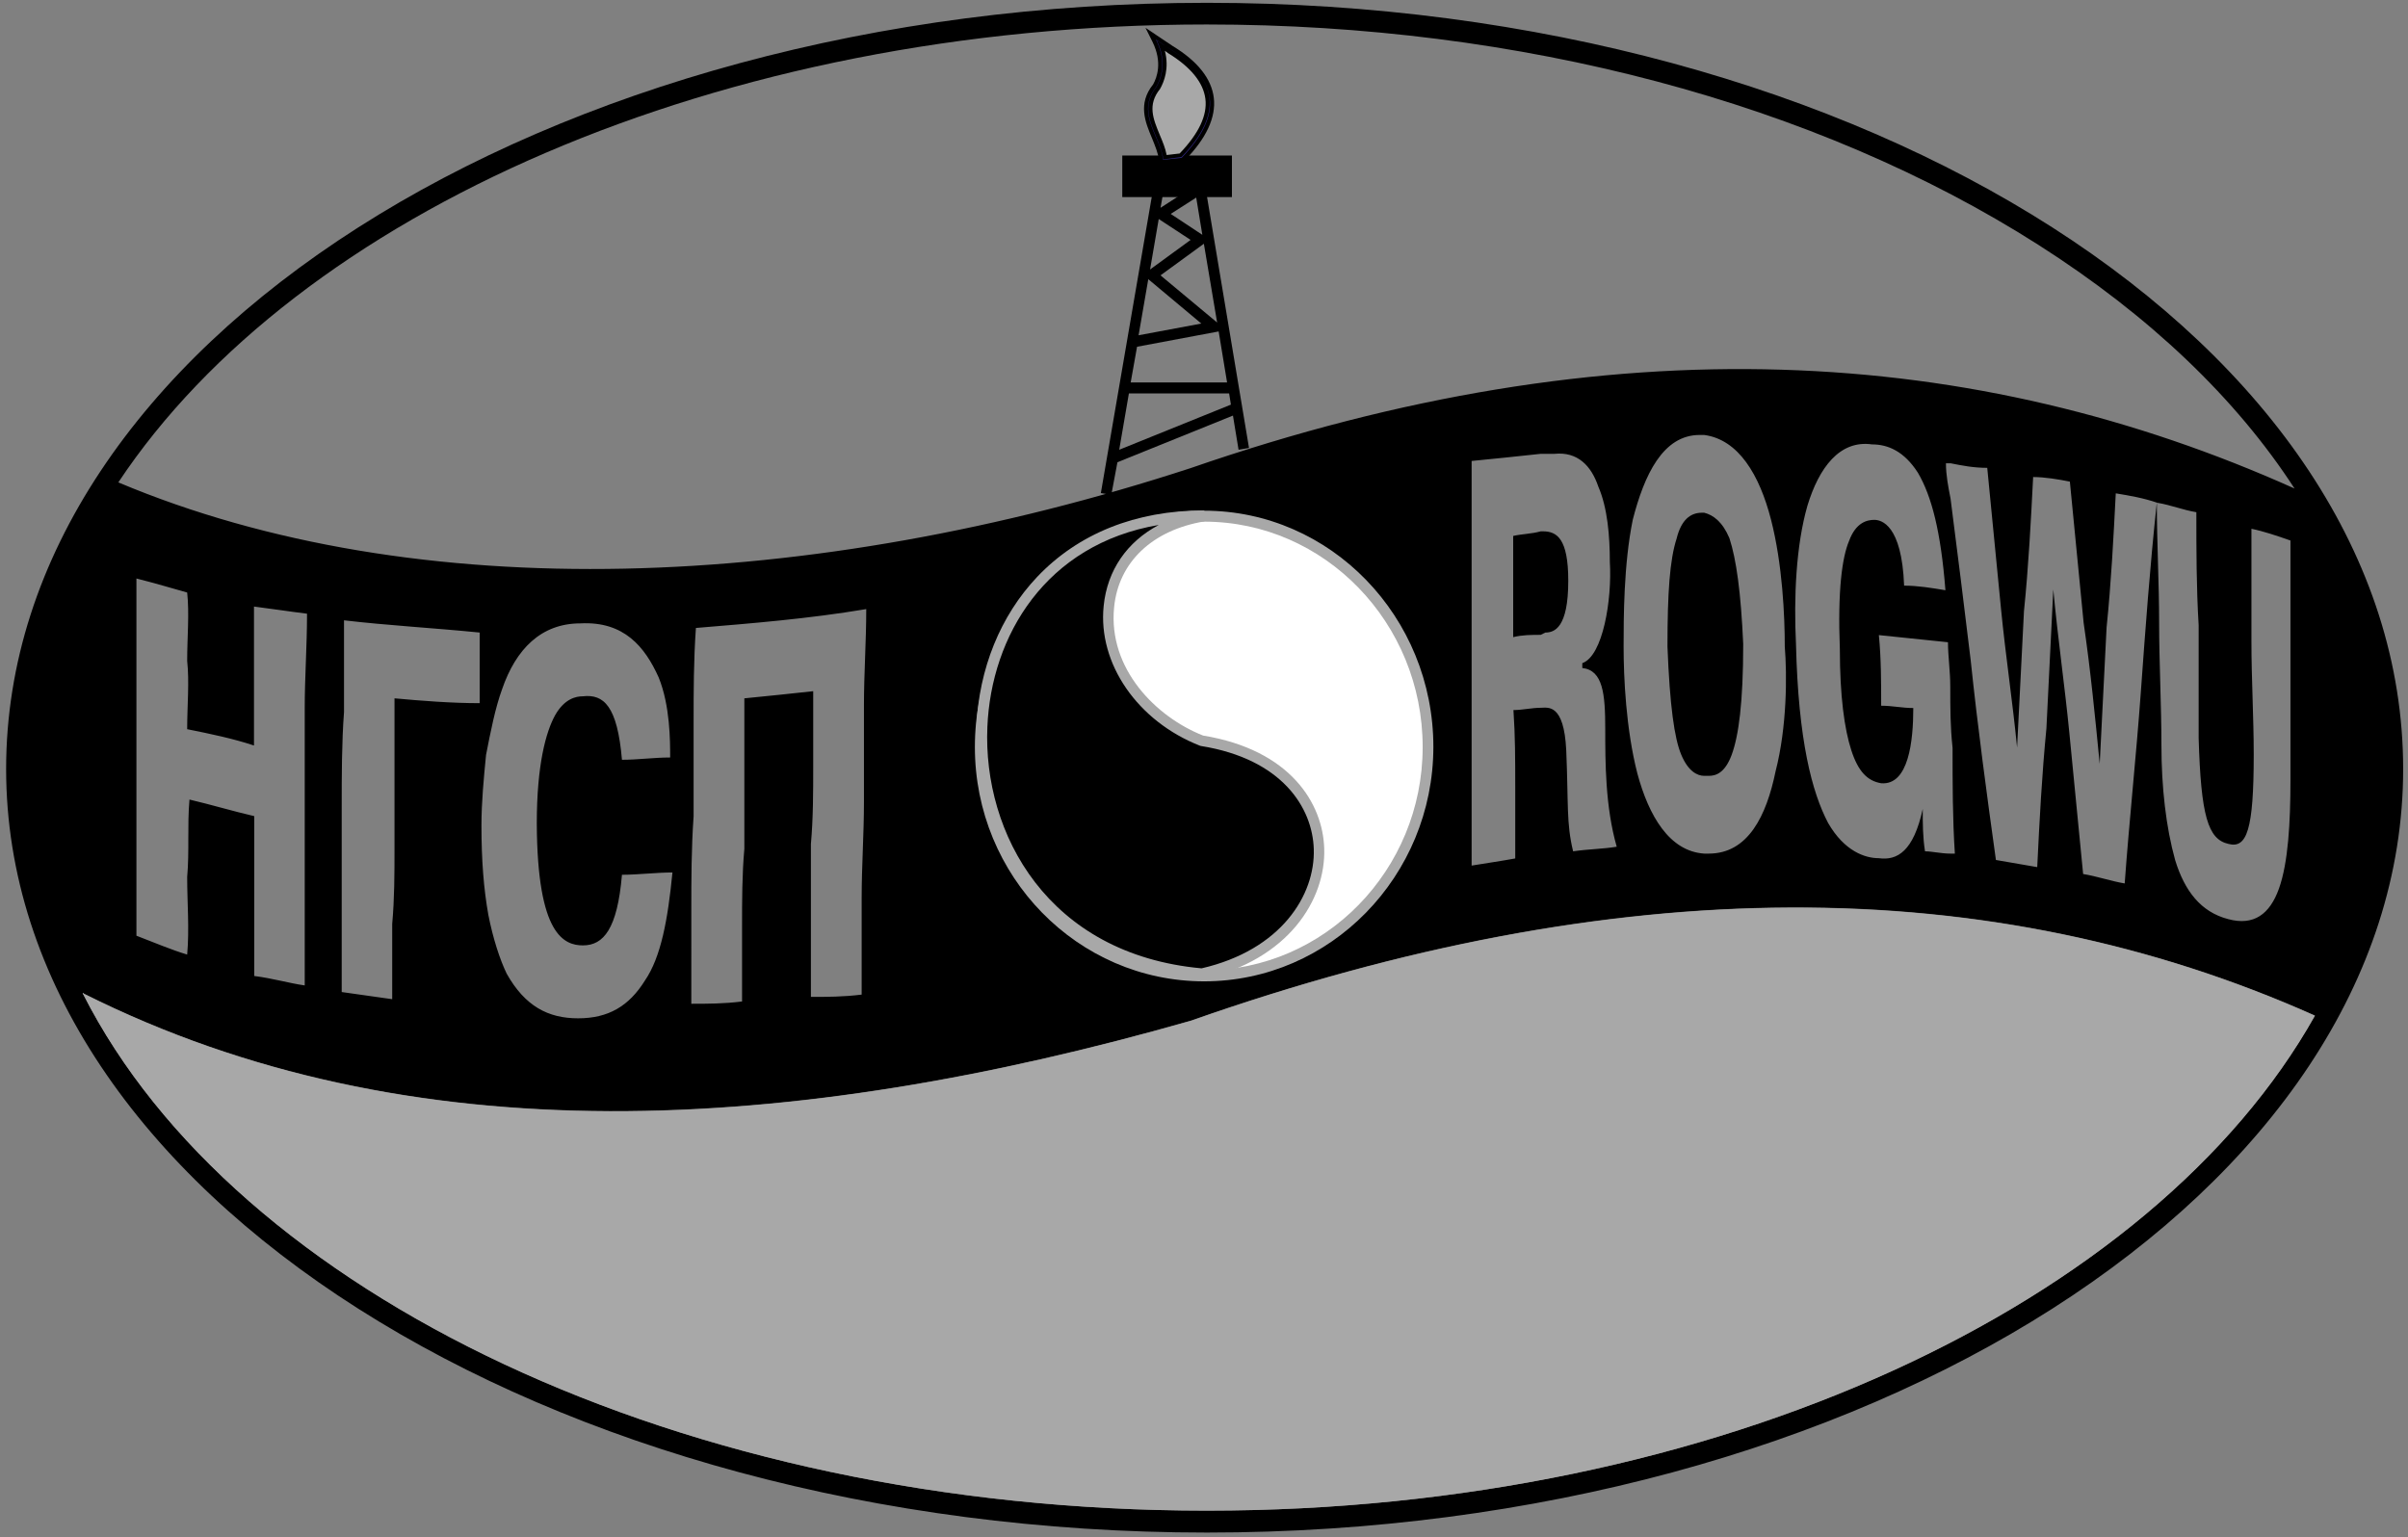 <svg id="Слой_1" xmlns="http://www.w3.org/2000/svg" width="94.43" height="60.29" viewBox="0 0 94.43 60.29"><rect x="0" y="0" width="94.43" height="60.29" fill="#808080" stroke="none"/><style>.st0{fill:#fff}.st1{fill:#a8a8a8}.st2{fill:#302682}</style><path class="st0" d="M3.26 38.99l.05-.01-.07-.03z"/><path d="M48.31 7.73h-4.3V6.1h4.3v1.63zm-3.97-.34h3.64v-.95h-3.64v.95z"/><path d="M44.17 6.27h3.97v1.29h-3.97z"/><path d="M43.58 19.41l-.41-.07 2.06-11.99.41.07-.13.73 1.35-.87.08.12.33-.06 1.71 10.23-.41.07-.22-1.34-4.53 1.83-.24 1.28zm.69-3.98l-.38 2.21 4.38-1.77-.07-.44h-3.93zm.07-.43h3.78l-.33-2-3.2.6-.25 1.4zm.69-4.05l-.38 2.2 2.46-.46-2.08-1.74zm.48-.15l2.22 1.85-.52-3.09-1.7 1.24zm-.07-2.21l-.34 1.98 1.59-1.16-1.25-.82zm.47-.2l1.24.82-.24-1.46-1 .64z"/><path d="M47.33.11C21.36.11.24 13.59.24 30.16c0 16.52 21.13 29.95 47.09 29.95 25.87 0 46.91-13.44 46.91-29.95C94.24 13.59 73.2.11 47.33.11m0 .85c12.28 0 23.86 3.07 32.6 8.64 4.38 2.79 7.77 6.04 10.05 9.56-12.52-5.62-26.71-6.54-43.29-.8-14.85 4.85-30.36 5.48-42.05.56C11.64 8.38 28.14.96 47.33.96m24.82 24.5c0 1.84.18 3.14.45 3.97.27.83.63 1.2 1.17 1.29 1.08.09 1.26-1.66 1.26-2.95-.45 0-.81-.09-1.26-.09 0-.92 0-1.85-.09-2.77.9.09 1.81.19 2.71.28 0 .55.09 1.11.09 1.75 0 .83 0 1.56.09 2.39 0 1.39 0 2.77.09 4.15h-.18c-.36 0-.72-.09-.99-.09-.09-.56-.09-1.11-.09-1.66-.36 1.66-1 2.03-1.72 1.93-.54 0-1.35-.27-1.99-1.38-.63-1.2-1.17-3.23-1.26-7.01-.09-1.84 0-3.88.45-5.44.45-1.48 1.26-2.58 2.53-2.4.63 0 1.26.27 1.8 1.11.54.92.9 2.31 1.08 4.61-.54-.09-1.08-.18-1.62-.18-.09-2.4-.9-2.58-1.17-2.58-.27 0-.72.09-.99.83-.27.64-.45 1.93-.36 4.24m4.34-5.91c-.09-.46-.18-.92-.18-1.38h.18c.45.09.9.18 1.44.18l.54 5.53c.18 1.84.45 3.6.63 5.44.09-1.75.18-3.51.27-5.35.18-1.75.27-3.51.36-5.26.45 0 .99.09 1.44.18l.54 5.54c.27 1.84.45 3.69.63 5.53.09-1.75.18-3.6.27-5.35.18-1.75.27-3.51.36-5.26.54.09 1.08.18 1.63.37.54.09.99.28 1.53.37 0 1.48 0 2.95.09 4.43v4.43c.09 3.04.36 3.97 1.17 4.15.72.19.99-.55.99-3.5 0-1.48-.09-2.95-.09-4.43v-4.43c.45.09.99.27 1.53.46v9.41c0 1.66-.09 3.23-.45 4.24-.36 1.01-.99 1.47-1.99 1.2-1.08-.28-1.71-1.11-2.08-2.31-.36-1.29-.54-2.86-.54-4.52 0-1.57-.09-3.23-.09-4.8 0-1.57-.09-3.14-.09-4.71-.27 2.49-.45 4.98-.63 7.47-.18 2.49-.45 4.98-.63 7.47-.54-.09-1.08-.28-1.63-.37l-.54-5.53c-.18-1.84-.45-3.69-.63-5.63-.09 1.85-.18 3.6-.27 5.45-.18 1.85-.27 3.59-.36 5.44-.54-.09-1.08-.19-1.62-.28-.36-2.58-.72-5.26-.99-7.84-.25-2.1-.52-4.22-.79-6.34m-6.86 10.7c-.36 1.75-1.08 3.23-2.62 3.23h-.18c-1.36-.09-2.17-1.47-2.62-3.14-.45-1.75-.54-3.78-.54-4.98 0-1.1 0-3.23.36-4.98.45-1.75 1.18-3.32 2.62-3.32h.18c1.35.18 2.17 1.57 2.62 3.32.45 1.75.54 3.78.54 4.98.09 1.11.09 3.14-.36 4.89m-10.21.56v2.86c-.54.1-1.17.19-1.71.28V18.08c.9-.09 1.81-.18 2.71-.28h.54c.9-.09 1.44.46 1.72 1.29.36.83.45 1.94.45 2.95.09 1.47-.27 3.69-1.08 3.97v.19c.81.09.9 1.01.9 2.4 0 1.29 0 3.04.45 4.61-.54.09-1.08.09-1.71.18-.27-1.11-.18-1.84-.27-3.97-.09-1.84-.72-1.66-.99-1.66-.36 0-.72.09-1.08.09.07 1.02.07 1.94.07 2.96m-30.23-3.42v5.9c-.09 1.01-.09 2.03-.09 3.04v2.95c-.72.09-1.35.09-1.99.09V35.7c0-1.2 0-2.4.09-3.69v-3.69c0-1.2 0-2.4.09-3.69 2.17-.18 4.42-.36 6.68-.74 0 1.29-.09 2.49-.09 3.78v3.78c0 1.29-.09 2.49-.09 3.78v3.78c-.72.09-1.35.09-1.99.09v-6c.09-1.01.09-2.03.09-3.04v-2.95c-.9.1-1.8.19-2.7.28m-7.5 8.95c.36.64.81.74 1.17.74.81 0 1.35-.65 1.53-2.77.63 0 1.35-.09 1.98-.09-.18 1.85-.45 3.32-1.08 4.24-.63 1.01-1.44 1.48-2.62 1.48-1.17 0-2.08-.47-2.8-1.75-.27-.56-.54-1.39-.72-2.31-.18-1.01-.27-2.12-.27-3.5 0-.92.09-1.85.18-2.77.18-.92.36-1.84.63-2.58.54-1.57 1.53-2.58 3.07-2.58 1.71-.09 2.53.92 3.07 2.12.45 1.11.45 2.49.45 3.14-.63 0-1.26.09-1.89.09-.18-2.12-.72-2.58-1.53-2.49-.27 0-.72.09-1.09.74-.36.65-.72 1.94-.72 4.25.01 2.2.28 3.4.64 4.04m-2.88-11.53v2.77c-1.09 0-2.26-.09-3.34-.19v5.9c0 1.01 0 1.94-.09 2.95v2.95c-.63-.09-1.26-.18-1.98-.28v-7.29c0-1.2 0-2.49.09-3.69v-3.6c1.7.2 3.51.3 5.32.48M7.43 31.36c-.09 1.02 0 2.03-.09 3.04 0 1.01.09 2.03 0 3.04-.63-.19-1.26-.46-1.99-.74V22.69c.72.18 1.35.37 1.99.55.09.83 0 1.75 0 2.68.09.83 0 1.75 0 2.68.9.18 1.81.37 2.62.64v-5.45c.72.09 1.35.19 2.08.28 0 1.29-.09 2.49-.09 3.69v10.89c-.63-.09-1.26-.28-1.98-.37v-6.27c-.82-.19-1.73-.46-2.54-.65m39.9 27.89c-20.61 0-38.11-8.52-44.07-20.26l-.02-.05.07.04c12.75 6.38 27.71 5.53 43.39 1.05 16.68-5.87 31.32-5.9 44.08-.2-6.34 11.3-23.42 19.42-43.45 19.42"/><path d="M60.6 24.81c.36 0 .9-.19.9-2.03 0-1.66-.45-1.94-.99-1.94h-.09c-.36.1-.72.1-1.08.18v3.97c.36-.09.72-.09 1.08-.09l.18-.09zm6.23-4.7h-.09c-.45 0-.81.28-.99 1.01-.27.83-.36 2.12-.36 4.24.09 2.31.27 3.6.54 4.24.27.65.63.83.9.83h.18c.27 0 .63-.1.9-.83.27-.74.45-2.03.45-4.34-.09-2.03-.27-3.32-.54-4.15-.27-.64-.63-.91-.99-1"/><path class="st1" d="M45.61 6.27c-.09-.92-1.08-1.84-.27-2.86.27-.46.36-1.11 0-1.84l.54.37c1.81 1.11 2.17 2.49.45 4.25l-.72.08z"/><path d="M45.47 6.46l-.02-.17c-.03-.28-.15-.56-.27-.86-.27-.64-.57-1.36.04-2.12.15-.27.37-.86-.02-1.66l-.28-.56 1.06.71c.99.6 1.53 1.29 1.62 2.04.09.76-.29 1.59-1.15 2.46l-.04.04-.94.12zm.21-4.47c.18.69-.03 1.22-.19 1.5-.5.62-.27 1.17-.01 1.8.11.26.22.52.27.79l.51-.06c.75-.78 1.09-1.5 1.01-2.14-.08-.64-.57-1.25-1.47-1.8l-.12-.09z"/><path class="st2" d="M45.61 6.27c-.03-.31-.16-.62-.29-.91-.26-.62-.53-1.27.02-1.95.18-.31.43-.97 0-1.84l-.01-.02.56.38c.95.58 1.47 1.23 1.55 1.93.09.71-.29 1.49-1.1 2.33l-.73.08zm-.25-4.69c.42.86.17 1.52-.01 1.83-.55.68-.28 1.32-.02 1.94.13.3.25.6.29.9l.71-.09c.81-.83 1.18-1.61 1.1-2.32-.08-.69-.6-1.34-1.55-1.92l-.52-.34z"/><path class="st1" d="M47.33 59.25c-20.61 0-38.11-8.52-44.07-20.26l-.02-.04.07.04c12.75 6.38 27.71 5.53 43.39 1.05 16.68-5.87 31.32-5.9 44.08-.2-6.34 11.29-23.42 19.41-43.45 19.41"/><path class="st0" d="M47.22 20.25c4.89 0 8.78 4.06 8.78 9.06 0 4.91-3.89 8.98-8.78 8.98-4.81 0-8.78-4.06-8.78-8.98 0-5 3.97-9.06 8.78-9.06"/><path class="st1" d="M47.22 38.49c-4.96 0-8.99-4.12-8.99-9.19 0-5.11 4.03-9.27 8.99-9.27s8.99 4.16 8.99 9.27c-.01 5.07-4.04 9.19-8.99 9.19m0-18.03c-4.73 0-8.57 3.97-8.57 8.84 0 4.83 3.85 8.76 8.57 8.76 4.73 0 8.57-3.93 8.57-8.76 0-4.87-3.85-8.84-8.57-8.84"/><path d="M47.21 20.23c-5.11.85-4.84 6.96-.07 8.82 6.3 1.01 5.96 7.79 0 9.14-11.66-1.04-11.4-17.96.07-17.96"/><path class="st1" d="M47.13 38.41h-.02c-6.32-.57-9-5.54-8.82-9.92.1-2.26.94-4.34 2.38-5.86 1.61-1.7 3.87-2.61 6.53-2.61l.21.2-.18.23c-2.04.34-3.37 1.6-3.54 3.37-.24 2.41 1.64 4.3 3.49 5.03 3.42.56 4.7 2.66 4.75 4.44.06 1.99-1.39 4.35-4.76 5.11l-.04.01zm-1.69-17.82c-4.43.75-6.57 4.35-6.72 7.92-.18 4.18 2.37 8.92 8.4 9.47 3.12-.72 4.46-2.87 4.4-4.68-.05-1.62-1.24-3.53-4.42-4.04l-.04-.01c-2.45-.96-4.01-3.22-3.78-5.48.14-1.41.92-2.52 2.16-3.18"/></svg>